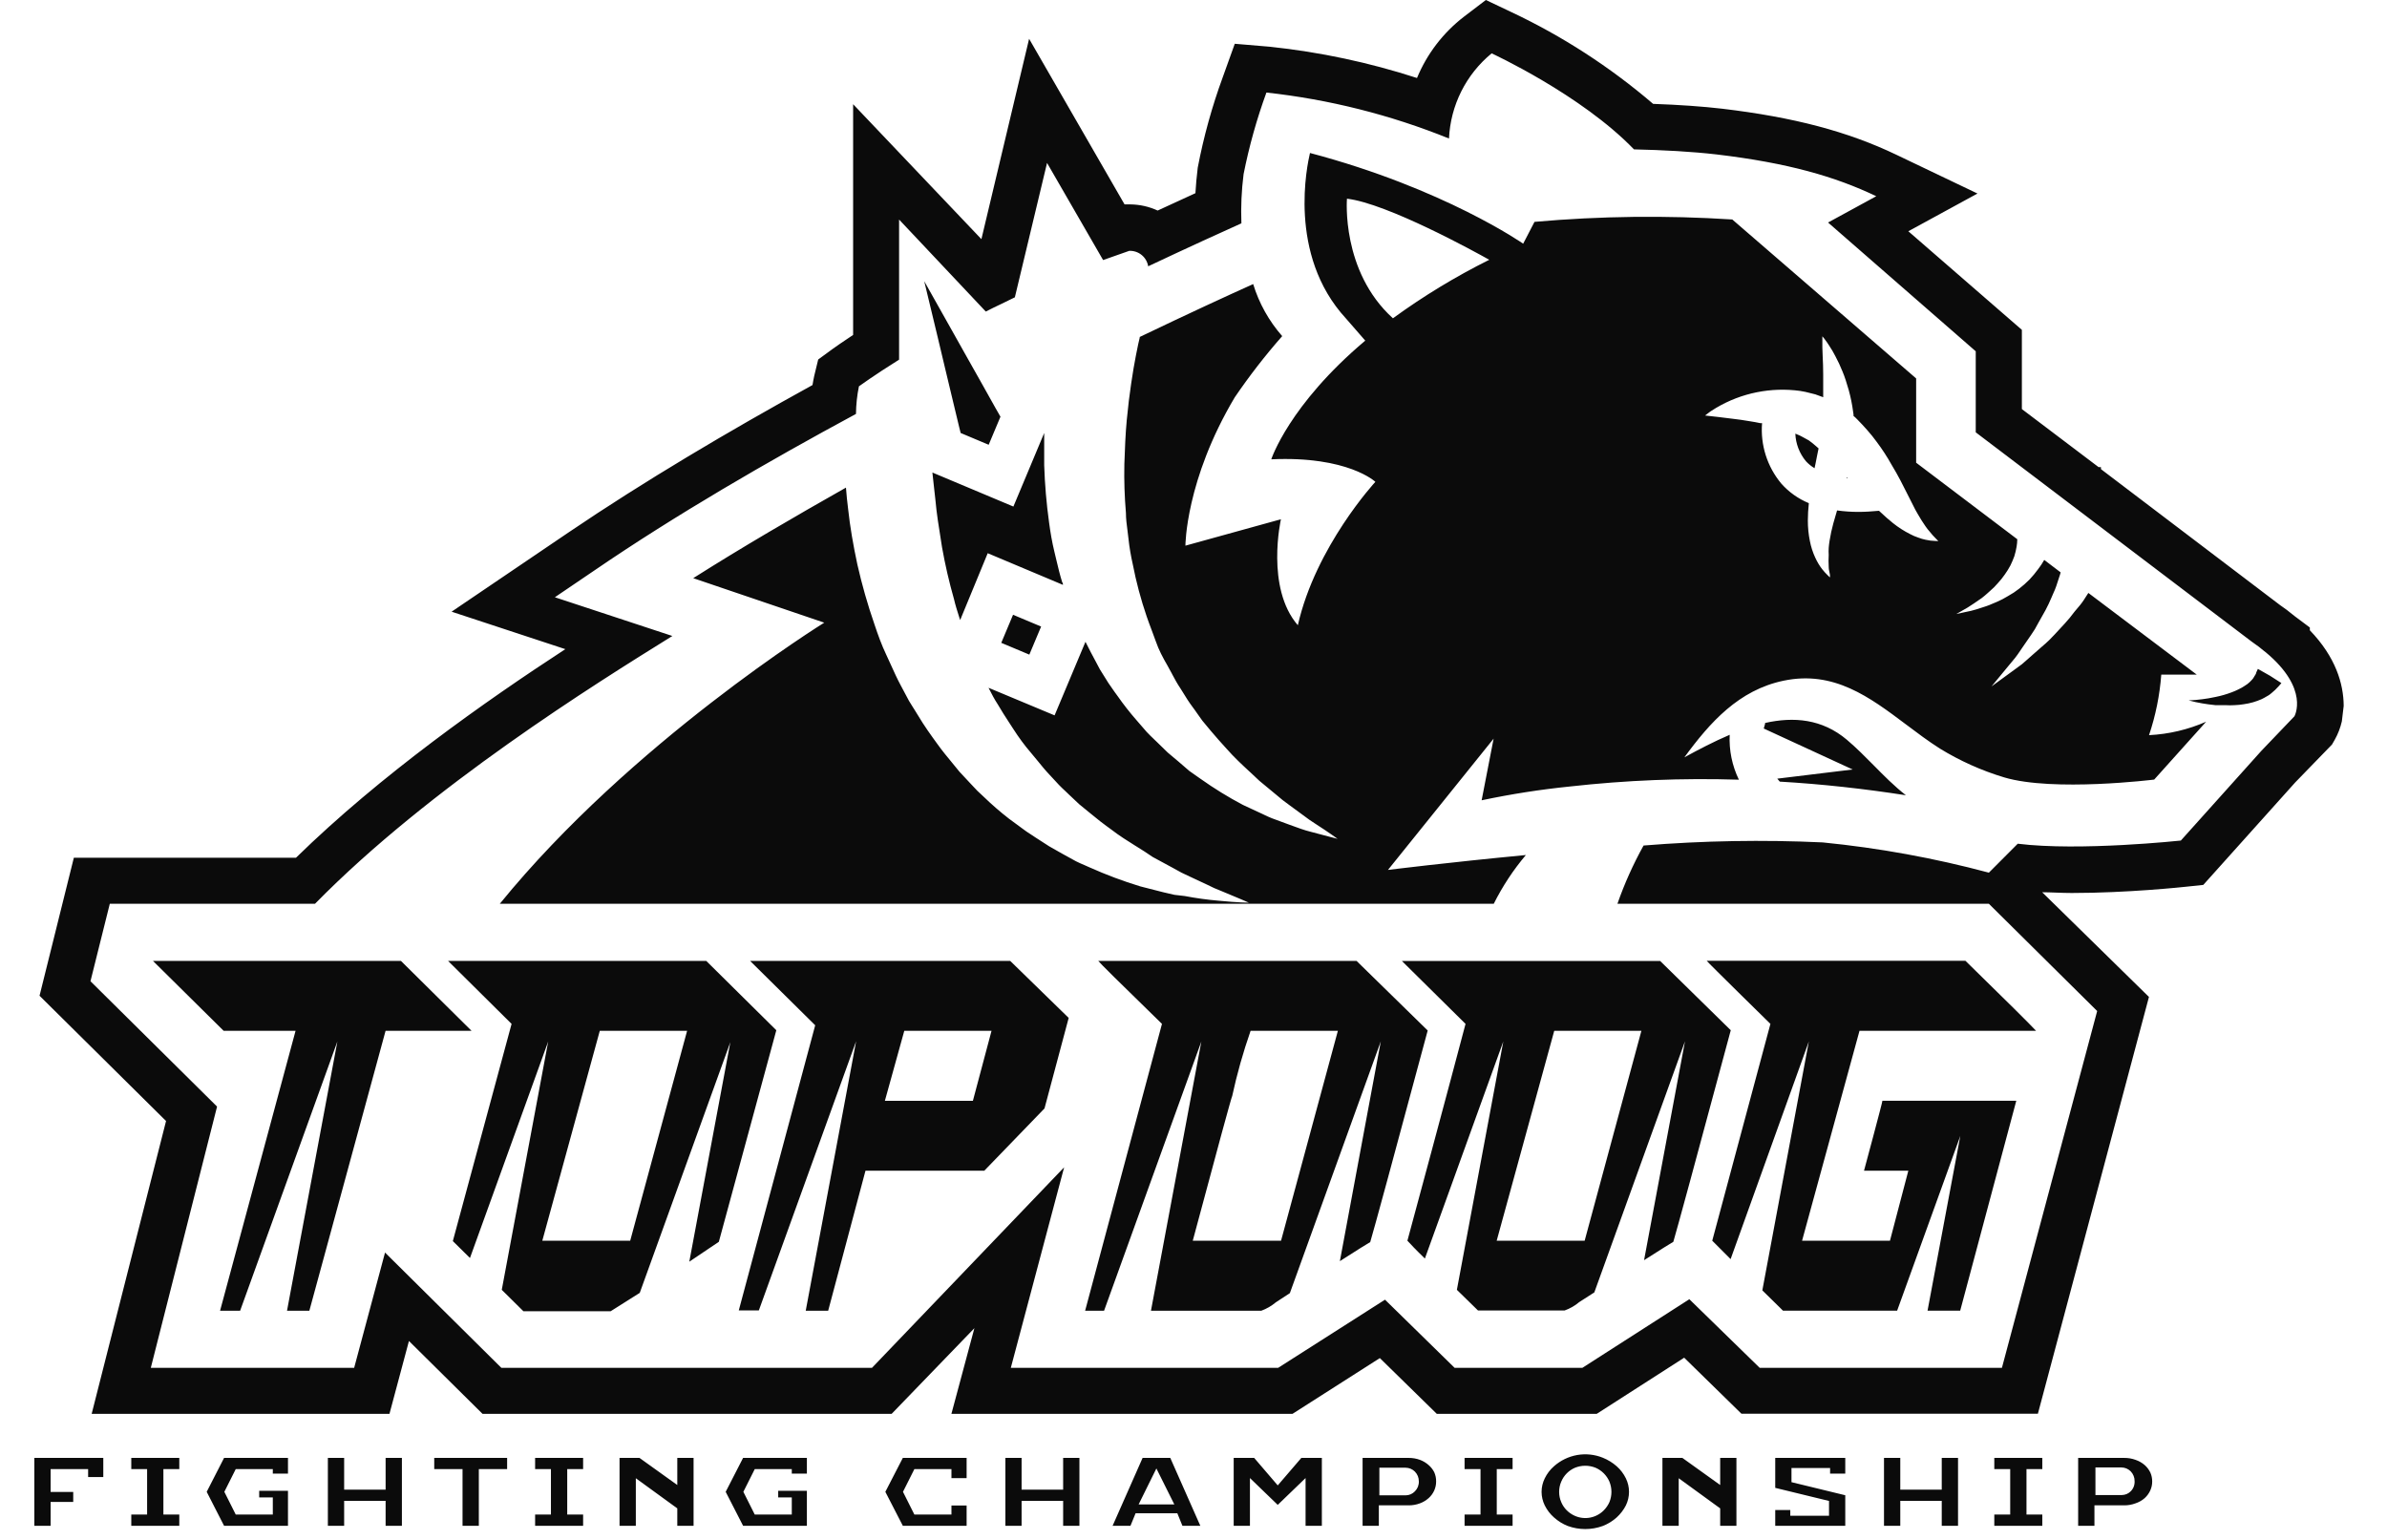 <svg width="62" height="40" viewBox="0 0 62 40" fill="none" xmlns="http://www.w3.org/2000/svg">
<g clip-path="url(#clip0)">
<path fill-rule="evenodd" clip-rule="evenodd" d="M59.996 16.372V16.3L59.607 16.009L59.399 15.844C59.357 15.812 59.316 15.784 59.276 15.756L59.276 15.756L59.276 15.756C59.259 15.744 59.242 15.732 59.225 15.72L54.57 12.186V12.133H54.508L52.516 10.626V8.568L49.567 6.007L51.363 5.027L49.254 4.019C47.989 3.414 46.594 3.046 44.734 2.824C44.225 2.765 43.623 2.722 42.938 2.698C41.819 1.739 40.577 0.935 39.243 0.308L38.594 0L38.023 0.435C37.485 0.85 37.065 1.398 36.805 2.026C35.563 1.623 34.283 1.351 32.984 1.214L32.072 1.137L31.762 2C31.481 2.766 31.263 3.554 31.11 4.356C31.081 4.595 31.062 4.805 31.05 5.018L30.069 5.469C29.844 5.365 29.6 5.311 29.352 5.309H29.209L26.73 1.008L25.491 6.212L22.159 2.707V8.7C21.882 8.883 21.701 9.011 21.632 9.06L21.605 9.08L21.252 9.338L21.149 9.763C21.132 9.837 21.118 9.916 21.104 10.002C18.933 11.197 16.729 12.501 14.775 13.825L11.73 15.889L14.684 16.862C12.612 18.212 9.88 20.135 7.687 22.281H1.918L1.027 25.865L4.313 29.119L2.381 36.725H10.116L10.622 34.833L12.533 36.725H23.16L25.309 34.5L24.712 36.725H33.572L35.84 35.277L37.319 36.725H41.474L43.745 35.267L45.233 36.723H52.932L55.817 25.896L53.044 23.177C53.159 23.177 53.278 23.181 53.4 23.186C53.532 23.191 53.67 23.196 53.813 23.196C55.258 23.196 56.712 23.041 56.772 23.034L57.228 22.986L59.616 20.324L60.571 19.34L60.643 19.215C60.727 19.066 60.789 18.905 60.827 18.738L60.875 18.336C60.872 17.758 60.665 17.067 59.996 16.372ZM59.595 18.606L58.735 19.505L56.645 21.834C56.645 21.834 54.019 22.116 52.409 21.916L51.659 22.668C50.244 22.289 48.8 22.026 47.342 21.882C45.791 21.81 44.237 21.837 42.69 21.963C42.421 22.447 42.194 22.953 42.011 23.476H51.659L54.472 26.262L51.998 35.53H45.706L43.879 33.748L41.101 35.53H37.782L35.974 33.76L33.199 35.53H26.255L27.64 30.321L22.649 35.53H13.022L10.001 32.536L9.199 35.53H3.917L5.638 28.744L2.35 25.488L2.852 23.476H8.182C11.16 20.439 15.495 17.744 17.406 16.556L17.464 16.52L14.412 15.514L15.444 14.814C17.541 13.381 19.922 11.999 22.233 10.752C22.236 10.511 22.261 10.271 22.31 10.035C22.31 10.035 22.689 9.758 23.353 9.342V5.703L25.605 8.093C25.736 8.025 25.872 7.959 26.012 7.893L26.012 7.893C26.126 7.838 26.242 7.782 26.36 7.723L27.196 4.232L28.652 6.755C28.875 6.674 29.101 6.595 29.331 6.516C29.448 6.511 29.562 6.549 29.653 6.623C29.744 6.697 29.804 6.802 29.823 6.917C30.892 6.413 31.733 6.031 32.244 5.801C32.228 5.374 32.247 4.947 32.301 4.523C32.444 3.803 32.642 3.094 32.894 2.404C34.522 2.582 36.118 2.984 37.636 3.598C37.656 3.173 37.764 2.755 37.955 2.374C38.146 1.993 38.415 1.656 38.744 1.386C38.744 1.386 41.066 2.454 42.441 3.88C43.203 3.897 43.953 3.938 44.59 4.012C46.436 4.232 47.664 4.585 48.734 5.097L47.482 5.78L51.318 9.125V11.23L58.482 16.664L58.671 16.8L58.807 16.91L58.85 16.943C59.998 17.899 59.595 18.606 59.595 18.606ZM24.448 14.086L24.448 14.086L24.468 14.214C24.549 14.669 24.652 15.118 24.779 15.562C24.815 15.719 24.864 15.872 24.913 16.026L24.939 16.107L25.655 14.37L27.609 15.192C27.609 15.17 27.609 15.146 27.59 15.125C27.53 14.935 27.485 14.745 27.44 14.555L27.44 14.555C27.423 14.483 27.407 14.412 27.389 14.341C27.325 14.081 27.282 13.822 27.248 13.567C27.18 13.075 27.138 12.581 27.122 12.085V11.247L26.322 13.158L24.218 12.274C24.23 12.374 24.241 12.478 24.252 12.585L24.252 12.585L24.252 12.586C24.266 12.714 24.28 12.846 24.296 12.981C24.326 13.328 24.386 13.698 24.448 14.086ZM57.059 17.524H56.137C56.097 18.059 55.99 18.588 55.819 19.096C56.331 19.071 56.833 18.952 57.302 18.747L55.953 20.25C55.953 20.25 53.333 20.575 52.056 20.193C51.468 20.016 50.907 19.764 50.384 19.443C50.084 19.252 49.797 19.036 49.511 18.821C48.563 18.109 47.632 17.408 46.324 17.682C45.166 17.925 44.419 18.757 43.75 19.672C44.113 19.474 44.512 19.264 44.927 19.087C44.908 19.489 44.99 19.89 45.166 20.253C43.7 20.207 42.232 20.267 40.774 20.43C40.005 20.508 39.241 20.628 38.484 20.788L38.795 19.187L36.051 22.597C36.051 22.597 37.603 22.403 39.633 22.21C39.306 22.597 39.026 23.022 38.799 23.476H12.982C16.394 19.28 21.409 16.174 21.409 16.174L18.006 15.018C19.282 14.21 20.638 13.421 21.973 12.666C21.987 12.846 22.004 13.032 22.03 13.228C22.078 13.682 22.162 14.16 22.269 14.662C22.388 15.188 22.536 15.707 22.713 16.217C22.802 16.485 22.899 16.755 23.024 17.017C23.064 17.102 23.103 17.188 23.142 17.274C23.223 17.454 23.305 17.635 23.401 17.813L23.611 18.207C23.649 18.27 23.688 18.332 23.726 18.393L23.726 18.393L23.726 18.393L23.727 18.393L23.727 18.393L23.727 18.393L23.727 18.393L23.727 18.393L23.727 18.393L23.727 18.393L23.727 18.393L23.727 18.393L23.727 18.393L23.727 18.393L23.727 18.393L23.727 18.393L23.727 18.393L23.727 18.393L23.727 18.393C23.768 18.459 23.81 18.525 23.85 18.592C24.003 18.85 24.182 19.099 24.359 19.342C24.476 19.505 24.602 19.657 24.73 19.812L24.73 19.812C24.794 19.889 24.858 19.967 24.922 20.047L25.23 20.377C25.329 20.488 25.434 20.593 25.546 20.692C25.756 20.895 25.976 21.087 26.207 21.266L26.551 21.519C26.623 21.576 26.701 21.626 26.778 21.676L26.778 21.676L26.778 21.676L26.778 21.676L26.778 21.676L26.778 21.676L26.778 21.676L26.778 21.676L26.778 21.676L26.778 21.676L26.778 21.676L26.778 21.676L26.778 21.676L26.778 21.676L26.778 21.676L26.778 21.676L26.778 21.676L26.778 21.676L26.778 21.676L26.778 21.676L26.778 21.676L26.778 21.676L26.778 21.676L26.778 21.676L26.778 21.676L26.778 21.676L26.778 21.676L26.778 21.676L26.778 21.676L26.778 21.676L26.778 21.676L26.778 21.676L26.778 21.676C26.82 21.703 26.862 21.73 26.902 21.758L27.251 21.983L27.604 22.183L27.948 22.372C28.018 22.408 28.092 22.44 28.166 22.471C28.211 22.491 28.256 22.51 28.299 22.53C28.728 22.722 29.168 22.887 29.617 23.024L30.216 23.177L30.506 23.244L30.773 23.275C31.067 23.331 31.363 23.372 31.661 23.397C32.158 23.447 32.438 23.447 32.438 23.447C32.438 23.447 32.172 23.328 31.721 23.144C31.596 23.097 31.474 23.042 31.356 22.981L30.928 22.781L30.689 22.668L30.451 22.537L29.939 22.26C29.8 22.162 29.654 22.071 29.506 21.979L29.506 21.979L29.506 21.979L29.506 21.979L29.506 21.979L29.506 21.979L29.506 21.979L29.506 21.979L29.506 21.979L29.506 21.979L29.506 21.979L29.506 21.979L29.506 21.979L29.506 21.979L29.506 21.979L29.505 21.979L29.505 21.979L29.505 21.979L29.505 21.979L29.505 21.979L29.505 21.979L29.505 21.979L29.505 21.979C29.291 21.845 29.071 21.708 28.858 21.543C28.825 21.519 28.793 21.495 28.761 21.472L28.761 21.472L28.76 21.472L28.76 21.472L28.76 21.472L28.76 21.472L28.76 21.472L28.76 21.472L28.76 21.471L28.76 21.471L28.76 21.471L28.76 21.471L28.76 21.471L28.76 21.471L28.76 21.471L28.76 21.471L28.76 21.471L28.76 21.471L28.76 21.471L28.76 21.471L28.76 21.471L28.76 21.471L28.759 21.471L28.759 21.471L28.759 21.471C28.699 21.427 28.64 21.384 28.581 21.337L28.306 21.115L28.032 20.891L27.766 20.64C27.735 20.61 27.703 20.579 27.671 20.549C27.614 20.496 27.557 20.443 27.504 20.387L27.251 20.114C27.15 20.008 27.056 19.892 26.961 19.775C26.899 19.699 26.837 19.623 26.773 19.548C26.608 19.357 26.458 19.151 26.322 18.939C26.284 18.88 26.246 18.821 26.207 18.762L26.207 18.762C26.108 18.609 26.007 18.455 25.916 18.296C25.827 18.161 25.757 18.024 25.686 17.885L25.677 17.866L27.392 18.582L28.194 16.671C28.282 16.85 28.377 17.029 28.473 17.207C28.505 17.268 28.537 17.328 28.569 17.388L28.788 17.739C28.818 17.78 28.846 17.822 28.874 17.863C28.924 17.936 28.974 18.008 29.027 18.078C29.181 18.299 29.347 18.51 29.524 18.712L29.782 19.01C29.844 19.078 29.911 19.141 29.977 19.204L29.977 19.204L29.977 19.204L29.977 19.204L29.977 19.204L29.977 19.204L29.977 19.204L29.977 19.204L29.977 19.204L29.977 19.204L29.977 19.204L29.977 19.204L29.977 19.204L29.977 19.204L29.977 19.204L29.977 19.204L29.977 19.204L29.977 19.204L29.977 19.204L29.977 19.204L29.977 19.204L29.977 19.204L29.977 19.204L29.977 19.204L29.977 19.204L29.977 19.204L29.977 19.204L29.977 19.204L29.977 19.204L29.977 19.204L29.977 19.205L29.977 19.205L29.977 19.205L30.01 19.236C30.026 19.251 30.043 19.267 30.059 19.283L30.331 19.548L30.615 19.787L30.892 20.026C30.958 20.075 31.024 20.121 31.091 20.166L31.091 20.166C31.121 20.187 31.151 20.208 31.181 20.229C31.533 20.479 31.901 20.706 32.282 20.907L32.796 21.146L32.829 21.162C32.898 21.195 32.966 21.227 33.035 21.254L33.273 21.342C33.352 21.37 33.428 21.399 33.501 21.426C33.706 21.501 33.888 21.569 34.052 21.608C34.503 21.729 34.742 21.789 34.742 21.789C34.742 21.789 34.529 21.631 34.157 21.392C34.061 21.33 33.959 21.263 33.854 21.18L33.505 20.924L33.316 20.783L33.123 20.623L32.71 20.281C32.629 20.204 32.545 20.126 32.461 20.047L32.461 20.047L32.46 20.047L32.46 20.047C32.261 19.863 32.054 19.671 31.86 19.45C31.81 19.392 31.758 19.335 31.708 19.281C31.686 19.257 31.665 19.234 31.645 19.211C31.578 19.137 31.509 19.056 31.439 18.972L31.229 18.719C31.186 18.659 31.142 18.597 31.098 18.535L31.098 18.535L31.036 18.446C31.016 18.418 30.995 18.391 30.975 18.363L30.975 18.363C30.929 18.3 30.884 18.238 30.842 18.172L30.661 17.882C30.58 17.764 30.511 17.635 30.442 17.506L30.442 17.505L30.442 17.505L30.442 17.505L30.442 17.505L30.442 17.505L30.442 17.505L30.442 17.505L30.442 17.505L30.442 17.505L30.442 17.505L30.442 17.505L30.442 17.505L30.442 17.505L30.442 17.505L30.442 17.505L30.442 17.505L30.442 17.505L30.442 17.505L30.442 17.505L30.442 17.505L30.442 17.505L30.442 17.505L30.442 17.505L30.442 17.505L30.442 17.505L30.442 17.505L30.442 17.505L30.442 17.505L30.442 17.505L30.442 17.505L30.442 17.505L30.442 17.505L30.442 17.505L30.442 17.505L30.442 17.505L30.442 17.505L30.442 17.505L30.442 17.505L30.442 17.504L30.442 17.504L30.442 17.504C30.402 17.43 30.363 17.357 30.322 17.285C30.207 17.087 30.095 16.877 30.021 16.659C29.985 16.555 29.946 16.453 29.907 16.35C29.864 16.237 29.821 16.123 29.782 16.007C29.632 15.568 29.512 15.119 29.424 14.664C29.374 14.442 29.335 14.22 29.311 13.992C29.304 13.92 29.294 13.849 29.285 13.778C29.265 13.626 29.245 13.477 29.245 13.326C29.209 12.904 29.195 12.48 29.204 12.057C29.218 11.653 29.233 11.266 29.266 10.917C29.299 10.569 29.338 10.246 29.381 9.962C29.424 9.677 29.464 9.431 29.505 9.23L29.518 9.166C29.552 8.996 29.579 8.861 29.603 8.772V8.753C30.849 8.155 31.876 7.682 32.55 7.379C32.702 7.878 32.96 8.339 33.304 8.731C32.861 9.235 32.45 9.765 32.072 10.32C30.79 12.473 30.79 14.174 30.79 14.174L33.271 13.488C33.271 13.488 32.867 15.266 33.71 16.241C34.176 14.188 35.724 12.516 35.724 12.516C35.724 12.516 35.014 11.84 33.02 11.931C33.02 11.931 33.476 10.521 35.461 8.848L34.962 8.275C33.427 6.614 33.964 4.246 34.021 3.995C34.024 3.982 34.026 3.975 34.026 3.974C37.512 4.896 39.563 6.33 39.563 6.33L39.857 5.763C41.565 5.611 43.283 5.591 44.994 5.701L49.77 9.83V12.019L52.397 14.007C52.396 14.074 52.39 14.141 52.378 14.208C52.364 14.288 52.345 14.368 52.321 14.447C52.291 14.528 52.258 14.608 52.22 14.685C52.176 14.768 52.127 14.848 52.072 14.924C52.017 15.004 51.957 15.079 51.891 15.149C51.828 15.223 51.76 15.292 51.685 15.354C51.664 15.373 51.644 15.391 51.624 15.409C51.574 15.453 51.526 15.496 51.475 15.534L51.267 15.677C51.163 15.749 51.055 15.815 50.943 15.875L50.814 15.949L50.957 15.918C50.989 15.91 51.026 15.903 51.068 15.894L51.068 15.894L51.068 15.894C51.145 15.879 51.237 15.86 51.337 15.828L51.59 15.746C51.643 15.729 51.698 15.706 51.754 15.681C51.791 15.665 51.828 15.649 51.867 15.634C51.967 15.591 52.063 15.54 52.156 15.483C52.257 15.428 52.354 15.364 52.445 15.292C52.54 15.219 52.63 15.139 52.715 15.053C52.795 14.968 52.87 14.878 52.939 14.783C52.998 14.708 53.05 14.628 53.097 14.544L53.522 14.867C53.517 14.895 53.509 14.922 53.5 14.948L53.479 15.011L53.479 15.012C53.457 15.079 53.433 15.149 53.41 15.223C53.391 15.283 53.364 15.342 53.336 15.404L53.336 15.404C53.318 15.444 53.3 15.484 53.283 15.527C53.237 15.636 53.187 15.744 53.13 15.849L52.946 16.176L52.855 16.341C52.837 16.372 52.817 16.401 52.797 16.43C52.781 16.453 52.765 16.476 52.751 16.499L52.54 16.805C52.517 16.838 52.494 16.872 52.471 16.906C52.428 16.97 52.385 17.033 52.34 17.089L52.142 17.328L51.728 17.83L52.256 17.445L52.514 17.256C52.561 17.217 52.606 17.176 52.653 17.135L52.653 17.135C52.696 17.096 52.74 17.057 52.786 17.017L53.075 16.764C53.091 16.75 53.106 16.737 53.122 16.723L53.122 16.723L53.122 16.723L53.122 16.723L53.122 16.723L53.123 16.723C53.156 16.693 53.191 16.663 53.223 16.63L53.362 16.487L53.632 16.195C53.721 16.099 53.805 15.996 53.883 15.89L53.914 15.853L53.914 15.853C53.991 15.764 54.062 15.681 54.121 15.591L54.243 15.402L57.059 17.524ZM34.986 5.161C34.986 5.161 34.828 7.044 36.18 8.268C36.97 7.692 37.807 7.184 38.682 6.748C38.312 6.54 36.027 5.283 34.986 5.161ZM50.009 14.019C50.094 14.039 50.182 14.05 50.269 14.052L50.346 14.055L50.281 13.988C50.223 13.931 50.169 13.87 50.119 13.806C50.082 13.765 50.047 13.721 50.016 13.675C50.006 13.659 49.996 13.644 49.985 13.629L49.984 13.627L49.983 13.626C49.96 13.592 49.935 13.556 49.911 13.517C49.884 13.474 49.858 13.429 49.83 13.382L49.801 13.333C49.763 13.268 49.725 13.199 49.689 13.123C49.644 13.038 49.599 12.947 49.551 12.85L49.551 12.85C49.434 12.616 49.302 12.351 49.133 12.074C49.016 11.864 48.885 11.663 48.741 11.472C48.666 11.369 48.587 11.27 48.502 11.175L48.371 11.03L48.249 10.903L48.187 10.841L48.17 10.827L48.158 10.815H48.146C48.145 10.777 48.141 10.739 48.134 10.702C48.109 10.511 48.071 10.322 48.02 10.136L47.943 9.883C47.915 9.794 47.886 9.718 47.855 9.644C47.802 9.511 47.741 9.381 47.673 9.254C47.623 9.156 47.568 9.061 47.506 8.97C47.477 8.921 47.446 8.881 47.421 8.847L47.421 8.847L47.421 8.847C47.406 8.826 47.392 8.809 47.382 8.793L47.334 8.736C47.334 8.736 47.332 8.855 47.334 9.023C47.335 9.086 47.339 9.162 47.342 9.249V9.249V9.249C47.349 9.389 47.356 9.556 47.356 9.739V10.217V10.318L47.153 10.244C47.111 10.234 47.07 10.223 47.029 10.213L47.029 10.213L47.029 10.213C46.939 10.19 46.85 10.167 46.761 10.155C46.003 10.05 45.232 10.205 44.574 10.595C44.473 10.653 44.377 10.719 44.287 10.793L44.626 10.831L44.999 10.877C45.14 10.893 45.297 10.915 45.462 10.944C45.546 10.956 45.629 10.972 45.718 10.991H45.768C45.722 11.56 45.902 12.123 46.267 12.561C46.464 12.783 46.709 12.957 46.983 13.07C46.966 13.22 46.958 13.371 46.957 13.522C46.957 13.701 46.974 13.879 47.01 14.055C47.039 14.204 47.086 14.349 47.15 14.487C47.199 14.593 47.258 14.694 47.33 14.786C47.374 14.842 47.423 14.896 47.475 14.946L47.53 14.998C47.53 14.998 47.537 14.97 47.53 14.922C47.528 14.908 47.524 14.891 47.52 14.873L47.52 14.873L47.52 14.873C47.511 14.831 47.499 14.779 47.499 14.719C47.493 14.617 47.493 14.515 47.499 14.413C47.495 14.353 47.495 14.292 47.499 14.231C47.504 14.166 47.512 14.1 47.523 14.036C47.547 13.888 47.578 13.742 47.618 13.598L47.641 13.518L47.641 13.518L47.641 13.518C47.664 13.436 47.69 13.346 47.716 13.259C47.9 13.284 48.085 13.297 48.27 13.297C48.44 13.297 48.621 13.285 48.805 13.268L48.84 13.3L48.84 13.3C48.95 13.402 49.056 13.5 49.166 13.586C49.306 13.698 49.457 13.795 49.617 13.875C49.684 13.911 49.753 13.941 49.825 13.964C49.885 13.988 49.946 14.006 50.009 14.019ZM47.961 12.425H47.988L47.966 12.401L47.961 12.425ZM45.848 18.779C46.586 18.614 47.326 18.671 47.971 19.216C48.218 19.425 48.442 19.652 48.666 19.878C48.933 20.149 49.2 20.419 49.504 20.657C48.422 20.489 47.328 20.367 46.228 20.303L46.163 20.226L48.121 19.988L45.812 18.924C45.817 18.903 45.823 18.882 45.829 18.862L45.829 18.862C45.839 18.831 45.848 18.803 45.848 18.779ZM46.983 11.44C46.928 11.407 46.871 11.377 46.81 11.345L46.809 11.345L46.785 11.332L46.744 11.311L46.632 11.264C46.642 11.526 46.739 11.778 46.907 11.98C46.972 12.051 47.048 12.113 47.131 12.162C47.138 12.126 47.146 12.09 47.154 12.055C47.173 11.964 47.192 11.874 47.207 11.787L47.236 11.648L47.174 11.593C47.113 11.539 47.05 11.488 46.983 11.44ZM24.72 10.286L24.536 9.517L24.355 8.755L24.006 7.304L24.71 8.556L25.09 9.233L25.506 9.971L25.859 10.602L25.986 10.824L25.68 11.553L24.952 11.247L24.913 11.091L24.72 10.286ZM58.646 17.375L58.605 17.466C58.605 17.49 58.572 17.545 58.565 17.552C58.562 17.555 58.558 17.562 58.553 17.571L58.549 17.578L58.549 17.578C58.542 17.59 58.534 17.605 58.524 17.619C58.508 17.643 58.481 17.67 58.452 17.699L58.434 17.717C58.398 17.753 58.355 17.784 58.304 17.815C58.253 17.849 58.2 17.88 58.144 17.906C58.085 17.936 58.023 17.962 57.961 17.985C57.825 18.036 57.687 18.076 57.545 18.104C57.423 18.131 57.306 18.15 57.208 18.162C57.089 18.178 56.968 18.189 56.848 18.193C56.965 18.225 57.084 18.251 57.203 18.271C57.304 18.288 57.419 18.305 57.545 18.317H57.583H57.801C57.88 18.322 57.96 18.322 58.039 18.317C58.12 18.314 58.199 18.306 58.278 18.293C58.359 18.282 58.439 18.265 58.517 18.243C58.592 18.221 58.665 18.195 58.737 18.164C58.786 18.142 58.831 18.115 58.874 18.09L58.874 18.09C58.893 18.079 58.91 18.069 58.928 18.059C58.957 18.039 58.985 18.018 59.011 17.994L59.097 17.918C59.13 17.887 59.161 17.854 59.191 17.82L59.257 17.743L58.959 17.552L58.646 17.375ZM26.007 16.698L26.313 15.969L27.042 16.275L26.736 17.004L26.007 16.698ZM10.414 24.96H3.973L5.809 26.776H7.677L5.716 34.047H6.237L8.763 27.053L7.455 34.047H8.035L10.015 26.776H12.248L10.414 24.96ZM11.638 24.96H18.344L20.164 26.761L18.671 32.257L17.904 32.773L18.97 27.07L16.617 33.583L15.86 34.061H13.596L13.033 33.504L14.239 27.053L12.207 32.677L11.762 32.238L13.288 26.596L11.638 24.96ZM14.086 32.228H16.369L17.847 26.776H15.579L14.086 32.228ZM19.483 24.96L21.174 26.632L19.189 34.039H19.71L22.237 27.046L20.928 34.047H21.511L22.48 30.41H25.566L27.13 28.792L27.758 26.441L26.239 24.96H19.483ZM25.27 28.594H22.984L23.488 26.776H25.754L25.27 28.594ZM28.526 24.96H35.235L37.083 26.768C36.184 30.114 35.686 31.945 35.59 32.264C35.517 32.304 35.255 32.469 34.802 32.759L35.865 27.05L33.503 33.59L33.138 33.829C33.026 33.923 32.898 33.997 32.761 34.047H29.895L31.204 27.053L28.677 34.047H28.185L30.181 26.596C29.089 25.532 28.538 24.987 28.526 24.96ZM30.981 32.228H33.274L34.75 26.776H32.483C32.29 27.329 32.13 27.894 32.006 28.467C31.982 28.51 31.641 29.764 30.981 32.228ZM38.066 26.596C38.066 26.596 37.516 28.682 36.556 32.228C36.623 32.302 36.778 32.467 37.01 32.691L39.047 27.052L37.841 33.504L38.39 34.041H40.638C40.776 33.992 40.905 33.919 41.017 33.824L41.411 33.571L43.766 27.048L42.703 32.734C43.138 32.457 43.391 32.297 43.463 32.257C43.558 31.938 44.056 30.106 44.955 26.761L43.121 24.962H36.413L38.066 26.596ZM42.634 26.775L41.16 32.228H38.875L40.37 26.775H42.634ZM44.474 32.228L45.985 26.596C45.985 26.596 44.342 24.985 44.33 24.957H51.05C52.114 25.997 52.725 26.603 52.884 26.775H48.299L46.807 32.228H49.09L49.567 30.41H48.416C48.416 30.41 48.894 28.637 48.894 28.593H52.371L50.914 34.046H50.066L50.917 29.506L49.276 34.046H46.312L46.277 34.012L46.277 34.011C46.099 33.838 45.932 33.675 45.775 33.518L46.983 27.052L44.951 32.706L44.474 32.228ZM0.892 39.633H1.315V39.014H1.902V38.754H1.315V38.161H2.289V38.367H2.683V37.87H0.892V39.633ZM3.821 38.161H3.41V37.87H4.657V38.161H4.244V39.341H4.657V39.633H3.41V39.341H3.821V38.161ZM5.369 38.751L5.82 39.633H7.48V38.725H6.732V38.897H7.086V39.341H6.123L5.827 38.751L6.123 38.161H7.086V38.278H7.48V37.87H5.82L5.369 38.751ZM8.939 38.694H10.016V37.87H10.439V39.633H10.016V38.985H8.939V39.633H8.516V37.87H8.939V38.694ZM11.279 38.161H12.014V39.633H12.437V38.161H13.172V37.87H11.279V38.161ZM14.31 38.161H13.899V37.87H15.146V38.161H14.733V39.341H15.146V39.633H13.899V39.341H14.31V38.161ZM17.592 38.574L16.61 37.87H16.092V39.633H16.515V38.398L17.592 39.181V39.633H18.015V37.87H17.592V38.574ZM19.301 39.633L18.849 38.751L19.301 37.87H20.958V38.278H20.566V38.161H19.604L19.308 38.751L19.604 39.341H20.566V38.897H20.213V38.725H20.958V39.633H19.301ZM22.996 38.751L23.45 39.633H25.107V39.107H24.713V39.341H23.75L23.454 38.751L23.75 38.161H24.713V38.395H25.107V37.87H23.45L22.996 38.751ZM26.535 38.694H27.614V37.87H28.037V39.633H27.614V38.985H26.535V39.633H26.114V37.87H26.535V38.694ZM28.899 39.633H29.363L29.496 39.308H30.58L30.712 39.633H31.177L30.397 37.87H29.678L28.899 39.633ZM29.575 39.078L30.036 38.144L30.502 39.078H29.575ZM32.576 37.87L33.188 38.584L33.801 37.87H34.334V39.633H33.911V38.393L33.188 39.09L32.466 38.393V39.633H32.044V37.87H32.576ZM37.113 38.061C37.047 38.001 36.97 37.954 36.886 37.922C36.79 37.886 36.688 37.869 36.586 37.87H35.392V39.633H35.814V39.102H36.581C36.684 39.104 36.786 39.086 36.882 39.05C36.965 39.02 37.042 38.973 37.108 38.914C37.17 38.859 37.218 38.792 37.252 38.718C37.286 38.643 37.303 38.561 37.302 38.479C37.303 38.396 37.286 38.315 37.252 38.24C37.217 38.172 37.17 38.111 37.113 38.061ZM36.75 38.739C36.719 38.772 36.682 38.797 36.641 38.815C36.6 38.833 36.556 38.842 36.511 38.842H35.828V38.125H36.511C36.601 38.126 36.687 38.162 36.75 38.225C36.783 38.259 36.809 38.298 36.827 38.342C36.844 38.385 36.853 38.432 36.853 38.479C36.855 38.527 36.846 38.575 36.829 38.62C36.811 38.664 36.784 38.705 36.75 38.739ZM38.455 38.161H38.041V37.87H39.288V38.161H38.877V39.341H39.288V39.633H38.041V39.341H38.455V38.161ZM41.992 38.087C41.885 37.993 41.763 37.918 41.631 37.865C41.42 37.78 41.189 37.756 40.965 37.795C40.741 37.835 40.533 37.936 40.363 38.087C40.263 38.174 40.182 38.281 40.124 38.4C40.07 38.509 40.041 38.629 40.041 38.751C40.041 38.874 40.07 38.995 40.124 39.105C40.183 39.223 40.264 39.329 40.363 39.416C40.468 39.511 40.589 39.586 40.721 39.638C41.015 39.745 41.337 39.745 41.631 39.638C41.764 39.586 41.886 39.511 41.992 39.416C42.089 39.327 42.17 39.222 42.23 39.105C42.284 38.995 42.312 38.874 42.312 38.751C42.312 38.63 42.284 38.51 42.23 38.4C42.172 38.281 42.091 38.175 41.992 38.087ZM41.803 39.019C41.768 39.098 41.718 39.17 41.657 39.232C41.562 39.328 41.439 39.394 41.306 39.42C41.173 39.446 41.035 39.431 40.91 39.377C40.83 39.343 40.757 39.293 40.695 39.232C40.634 39.171 40.585 39.099 40.552 39.019C40.515 38.935 40.497 38.844 40.497 38.752C40.497 38.661 40.515 38.57 40.552 38.486C40.619 38.324 40.748 38.194 40.91 38.125C41.081 38.057 41.271 38.057 41.442 38.125C41.604 38.195 41.733 38.324 41.803 38.486C41.873 38.657 41.873 38.848 41.803 39.019ZM43.698 37.87L44.68 38.574V37.87H45.102V39.633H44.68V39.181L43.603 38.398V39.633H43.18V37.87H43.698ZM46.11 38.648L47.507 38.988V39.372H46.501V39.224H46.11V39.633H47.929V38.84L46.532 38.5V38.132H47.535V38.278H47.929V37.87H46.11V38.648ZM49.358 38.694H50.435V37.87H50.858V39.633H50.435V38.985H49.358V39.633H48.935V37.87H49.358V38.694ZM51.8 38.161H52.213V39.341H51.8V39.633H53.047V39.341H52.636V38.161H53.047V37.87H51.8V38.161ZM55.712 38.061C55.772 38.115 55.82 38.181 55.855 38.254C55.886 38.325 55.901 38.402 55.901 38.479C55.902 38.561 55.885 38.643 55.85 38.718C55.816 38.792 55.767 38.859 55.707 38.914C55.637 38.975 55.556 39.021 55.468 39.05C55.372 39.086 55.27 39.104 55.167 39.102H54.401V39.633H53.978V37.87H55.172C55.275 37.869 55.377 37.886 55.473 37.922C55.561 37.952 55.642 37.999 55.712 38.061ZM55.24 38.808C55.281 38.79 55.318 38.764 55.349 38.732L55.342 38.739C55.377 38.704 55.404 38.662 55.422 38.616C55.439 38.57 55.447 38.521 55.444 38.472C55.445 38.425 55.436 38.378 55.418 38.335C55.401 38.291 55.375 38.252 55.342 38.218C55.279 38.155 55.193 38.118 55.103 38.118H54.427V38.835H55.11C55.155 38.834 55.199 38.825 55.24 38.808Z" fill="#0B0B0B"/>
</g>
<defs>
<clipPath id="clip0">
<rect width="60.8" height="40" fill="white" transform="translate(0.591)"/>
</clipPath>
</defs>
</svg>
